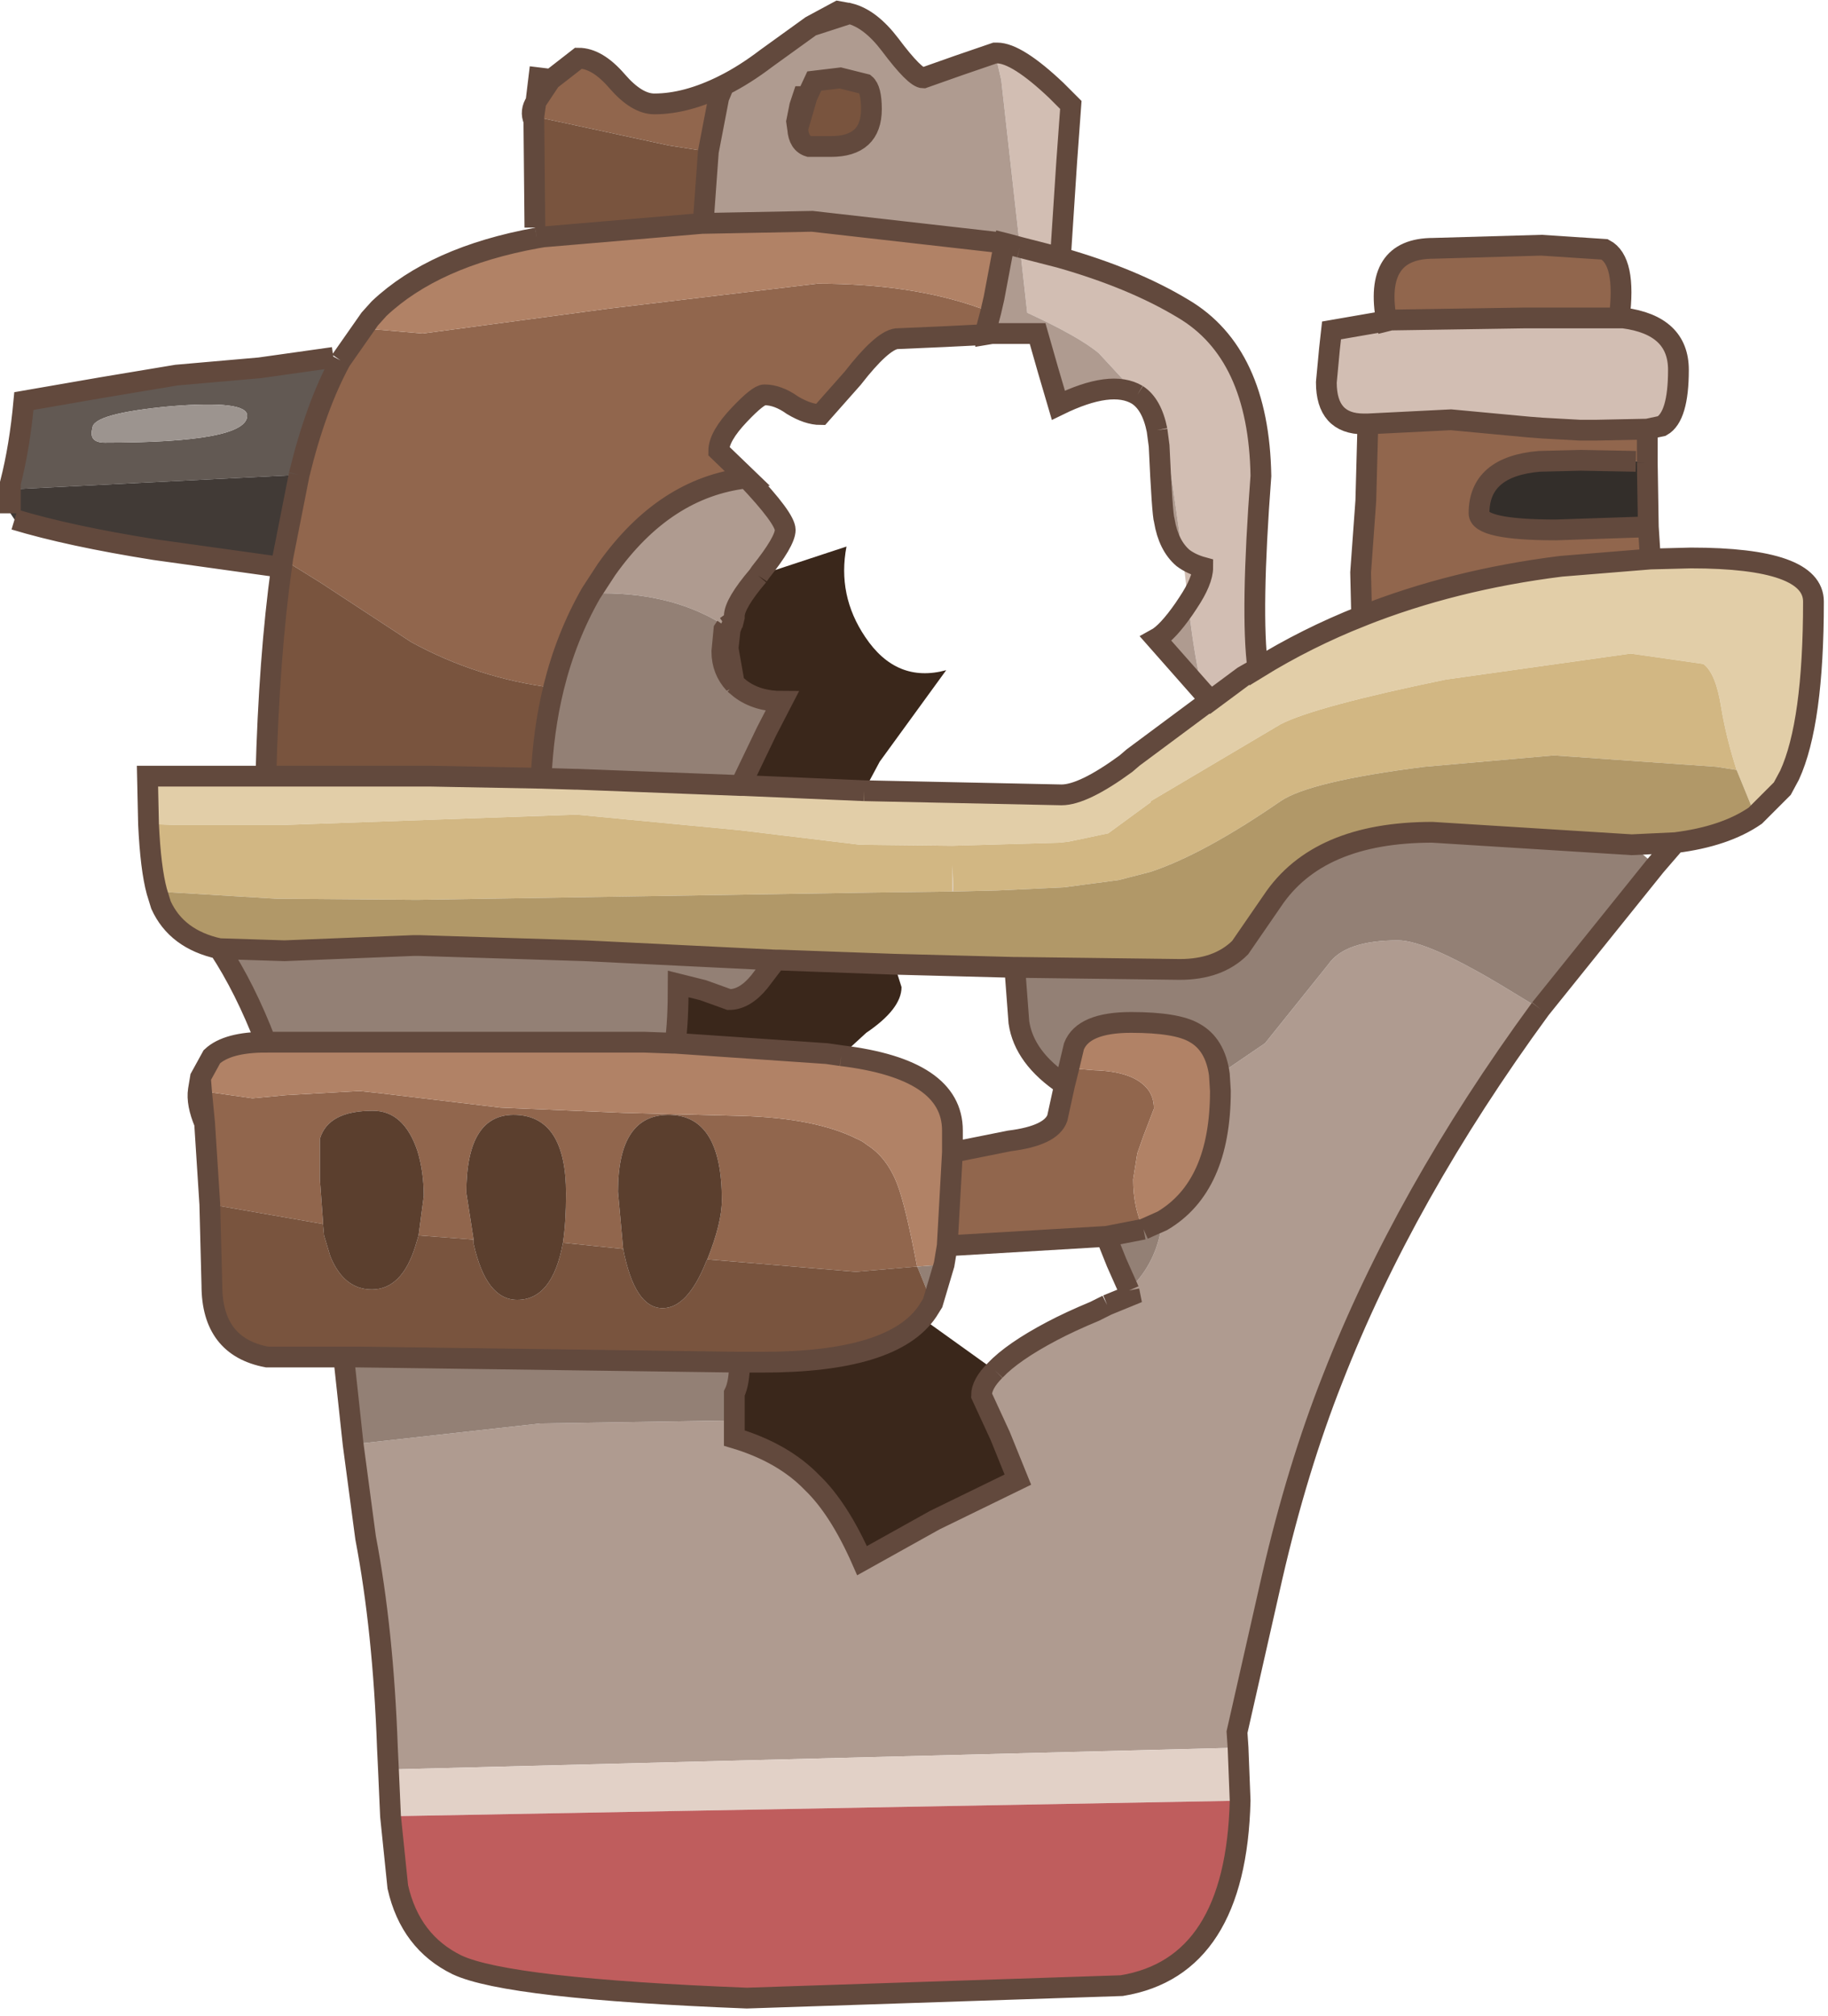 <?xml version="1.0" encoding="utf-8"?>
<svg version="1.1" id="Layer_1"
xmlns="http://www.w3.org/2000/svg"
xmlns:xlink="http://www.w3.org/1999/xlink"
xmlns:author="http://www.sothink.com"
width="88px" height="97px"
xml:space="preserve">
<g id="137" transform="matrix(1, 0, 0, 1, 43.9, 41.3)">
<path style="fill:#91664D;fill-opacity:1" d="M35.55,-14.4L31.25 -14.05Q26.05 -13.4 21.65 -11.65L21.6 -13.75L21.85 -17.2L21.95 -20.9L25.95 -21.1L29.7 -20.75L30.35 -20.7L32.15 -20.6L32.95 -20.6L35.4 -20.65L35.4 -19.05L34.85 -19.1L32.2 -19.15L30.2 -19.1Q27.3 -18.85 27.3 -16.6Q27.3 -15.8 31 -15.8L35.45 -15.95L35.55 -14.4M34.05,-26L29.5 -26L23.05 -25.9L22.85 -25.85Q22.2 -29.35 25.1 -29.35L30.3 -29.5L33.35 -29.3Q34.4 -28.75 34.05 -26M-14.7,-13.9L-15.45 -12.75Q-16.65 -10.65 -17.25 -8.2Q-20.9 -8.65 -24.1 -10.4L-28.45 -13.25L-30.3 -14.4L-29.5 -18.45Q-28.7 -21.75 -27.5 -23.95L-26.1 -25.95L-25.85 -25.45L-23.55 -25.25L-14.6 -26.45L-4.55 -27.65Q-0.05 -27.65 3.2 -26.5L3.8 -26.3L3.55 -25.35L3.55 -25.2L1.55 -25.1L-0.75 -25Q-1.45 -24.9 -2.85 -23.1L-4.4 -21.35Q-5 -21.35 -5.75 -21.8Q-6.45 -22.3 -7.1 -22.3Q-7.4 -22.3 -8.3 -21.35Q-9.3 -20.3 -9.3 -19.6L-7.95 -18.3Q-11.9 -17.85 -14.7 -13.9M-23.5,16.25Q-23.5 15.1 -23.8 14.1Q-24.45 12.15 -25.95 12.15Q-28.1 12.15 -28.5 13.5L-28.5 15.45L-28.35 17.5L-28.35 17.6L-33.8 16.65L-34.05 12.75L-34.2 11.2L-31.75 11.55L-30.15 11.4L-26.6 11.2L-25.65 11.3L-19.8 12L-13.9 12.25L-8.2 12.4Q-4.65 12.5 -2.65 13.5Q-2.4 13.6 -2.15 13.8Q-1.2 14.4 -0.7 15.7Q-0.3 16.75 0.25 19.65L0.2 19.65L-2.7 19.9L-9.85 19.3Q-9.15 17.55 -9.15 16.45Q-9.15 12.4 -11.65 12.35Q-14.15 12.3 -14.15 16.05L-13.9 18.8L-16.8 18.5Q-16.65 17.5 -16.65 16.15Q-16.65 12.45 -19.05 12.35Q-21.45 12.25 -21.45 16.1L-21.1 18.35L-23.75 18.15L-23.5 16.25M9.35,18.2L9.3 18.2L1.7 18.65L1.95 14.15L4.7 13.6Q6.7 13.35 7 12.5L7.35 10.9L7.55 10.1L8.75 10.2Q10.6 10.25 11.3 11.05Q11.65 11.45 11.65 12.05L11.15 13.35L10.85 14.2L10.65 15.45Q10.65 16.8 11.15 17.85L9.35 18.2M-11.7,-34.3L-18.2 -35.7L-18.1 -36.4L-17.4 -37.45L-16.05 -38.5Q-15.15 -38.5 -14.2 -37.4Q-13.25 -36.3 -12.4 -36.3Q-10.85 -36.3 -9.05 -37.2L-9.3 -36.6L-9.8 -34L-11.7 -34.3M-4.85,-40.05L-3.55 -40.75L-3 -40.65L-4.85 -40.05" />
<path style="fill:#D2BEB3;fill-opacity:1" d="M23.05,-25.9L29.5 -26L34.05 -26L34.25 -26Q36.9 -25.65 36.9 -23.5Q36.9 -21.25 36.1 -20.8L35.4 -20.65L32.95 -20.6L32.15 -20.6L30.35 -20.7L29.7 -20.75L25.95 -21.1L21.95 -20.9L21.9 -20.9L21.75 -20.9Q19.95 -20.9 19.95 -22.9L20.1 -24.5L20.2 -25.4L22.8 -25.85L22.85 -25.85L23.05 -25.9M14.15,-7.45L14 -8Q13.6 -9.7 13.35 -11.85L13.3 -12.3L13.05 -14.45L12.35 -19.35L11.8 -20.6L10.95 -22.1L10.85 -22.3L9 -24.3Q8.05 -25.1 5.55 -26.25L5.2 -29.4L4.3 -37.45L4 -38.75L4.1 -38.75Q5.05 -38.75 6.95 -36.95L7.65 -36.25L7.45 -33.5L7.15 -28.9Q10.65 -27.9 13.05 -26.45Q16.7 -24.3 16.8 -18.4Q16.3 -11.8 16.65 -9.15L15.95 -8.75L14.4 -7.6L14.15 -7.45M1.95,1.6L1.95 0.35L2 1.6L1.95 1.6" />
<path style="fill:#B18266;fill-opacity:1" d="M-17.75,-29.9L-10.1 -30.55L-10.05 -30.55L-4.8 -30.65L4.45 -29.6L3.95 -26.95L3.8 -26.3L3.2 -26.5Q-0.05 -27.65 -4.55 -27.65L-14.6 -26.45L-23.55 -25.25L-25.85 -25.45L-26.1 -25.95L-25.65 -26.45Q-23 -28.95 -18.05 -29.85L-17.75 -29.9M-34.25,10.55L-33.7 9.55Q-32.95 8.85 -31.1 8.85L-31.05 8.85L-26.6 8.85L-22.6 8.85L-12.9 8.85L-11.5 8.9L-11.4 8.9L-4.1 9.4L-3.4 9.5Q1.95 10.15 1.95 13.1L1.95 14.15L1.7 18.65L1.55 19.55L0.25 19.65Q-0.3 16.75 -0.7 15.7Q-1.2 14.4 -2.15 13.8Q-2.4 13.6 -2.65 13.5Q-4.65 12.5 -8.2 12.4L-13.9 12.25L-19.8 12L-25.65 11.3L-26.6 11.2L-30.15 11.4L-31.75 11.55L-34.2 11.2L-34.25 10.55M7.8,9.05Q8.25 7.9 10.55 7.9Q12.75 7.9 13.6 8.4Q14.6 8.95 14.8 10.4L14.85 11.2Q14.85 15.8 12.05 17.45L11.15 17.85Q10.65 16.8 10.65 15.45L10.85 14.2L11.15 13.35L11.65 12.05Q11.65 11.45 11.3 11.05Q10.6 10.25 8.75 10.2L7.55 10.1L7.8 9.05" />
<path style="fill:#AF9B90;fill-opacity:1" d="M-3,-40.65Q-2 -40.4 -1.05 -39.15Q0.15 -37.55 0.55 -37.55L2.25 -38.15L4 -38.75L4.3 -37.45L5.2 -29.4L5.55 -26.25Q8.05 -25.1 9 -24.3L10.85 -22.3Q9.6 -23.05 7.05 -21.8L6.55 -23.5L6.05 -25.25L3.85 -25.25L3.55 -25.2L3.55 -25.35L3.8 -26.3L3.95 -26.95L4.45 -29.6L-4.8 -30.65L-10.05 -30.55L-9.8 -34L-9.3 -36.6L-9.05 -37.2Q-8.05 -37.7 -7 -38.5L-4.85 -40.05L-3 -40.65M12.15,-16.25Q12.05 -16.55 11.9 -19.85L11.8 -20.6L12.35 -19.35L13.05 -14.45Q12.35 -15.05 12.15 -16.25M11.75,-10.55Q12.3 -10.85 13.1 -12L13.3 -12.3L13.35 -11.85Q13.6 -9.7 14 -8L11.75 -10.55M-25.2,43.85L-25.25 42.8Q-25.45 37.15 -26.3 32.7L-26.9 28.2L-17.9 27.2L-8.55 27.05L-8.55 27.9Q-6.2 28.6 -4.8 30.05Q-3.5 31.3 -2.4 33.8L1.1 31.85L5.1 29.9L4.25 27.8L3.35 25.85Q3.35 25.3 4 24.65Q4.85 23.75 6.75 22.75Q7.6 22.3 8.8 21.8L9.4 21.5L10.45 20.8L10.7 20.5Q11.85 19.25 12.05 17.45Q14.85 15.8 14.85 11.2L14.8 10.4L17 8.9L20.05 5.1Q20.85 3.95 23.4 3.95Q24.85 3.95 28.85 6.4L30.25 7.25Q23.7 16.2 20.25 25.05Q18.55 29.35 17.35 34.55L15.65 42.05L15.7 42.8L-25.2 43.85M-5.25,-36.65L-5.4 -36.2L-5.55 -35.45L-5.5 -35.1Q-5.45 -34.4 -4.95 -34.25L-3.9 -34.25Q-1.95 -34.25 -1.95 -36.05Q-1.95 -37 -2.25 -37.25L-3.45 -37.55L-4.7 -37.4L-5.05 -36.65L-5.25 -36.65M-8.55,-11.65L-8.55 -11.6L-8.6 -11.4L-8.95 -11.15Q-11.4 -12.75 -14.9 -12.75L-15.45 -12.75L-14.7 -13.9Q-11.9 -17.85 -7.95 -18.3Q-6.1 -16.35 -6.1 -15.8Q-6.1 -15.25 -7.3 -13.75L-7.4 -13.6Q-8.55 -12.25 -8.55 -11.65" />
<path style="fill:#E2CEA8;fill-opacity:1" d="M-23.15,-3.95L-17.85 -3.85L-16.2 -3.8L-16.1 -3.8L-8.25 -3.5L-8.1 -3.5L-2.3 -3.25L7.2 -3.05Q8.25 -3.05 10.3 -4.55L10.65 -4.85L14.15 -7.45L14.4 -7.6L15.95 -8.75L16.65 -9.15Q19 -10.6 21.65 -11.65Q26.05 -13.4 31.25 -14.05L35.55 -14.4L37.5 -14.45Q43.4 -14.45 43.4 -12.35Q43.4 -6.5 42.25 -4L41.9 -3.35L40.6 -2.05L39.7 -4.25Q39.2 -5.8 38.95 -7.3Q38.7 -8.9 38.1 -9.35L34.6 -9.85L25.7 -8.6Q19.4 -7.3 17.75 -6.45L11.5 -2.75L11.5 -2.7L9.45 -1.2L7.55 -0.8L7.1 -0.75L1.95 -0.6L-2.5 -0.65L-8.3 -1.35L-16.15 -2.1L-30.3 -1.6L-31.15 -1.6L-35.4 -1.6L-36.75 -1.65L-36.8 -3.95L-31.1 -3.95L-23.15 -3.95" />
<path style="fill:#D2B783;fill-opacity:1" d="M-36.35,1.6Q-36.65 0.5 -36.75 -1.65L-35.4 -1.6L-31.15 -1.6L-30.3 -1.6L-16.15 -2.1L-8.3 -1.35L-2.5 -0.65L1.95 -0.6L7.1 -0.75L7.55 -0.8L9.45 -1.2L11.5 -2.7L11.5 -2.75L17.75 -6.45Q19.4 -7.3 25.7 -8.6L34.6 -9.85L38.1 -9.35Q38.7 -8.9 38.95 -7.3Q39.2 -5.8 39.7 -4.25L38.75 -4.4L30.9 -4.95L24.65 -4.4Q19.15 -3.7 17.75 -2.75Q14.05 -0.2 11.5 0.65L9.95 1.05L7.3 1.4L4.1 1.55L2 1.6L1.95 0.35L1.95 1.6L-1.9 1.65L-23.7 2L-24 2L-24.05 2L-30.2 1.95L-30.25 1.95L-30.55 1.95L-36.35 1.6" />
<path style="fill:#938075;fill-opacity:1" d="M5.15,7.9L4.95 5.25L12.9 5.35Q14.75 5.35 15.8 4.3L17.35 2.05Q19.55 -1.25 25.05 -1.25L34.65 -0.65L35.8 0.35L30.25 7.25L28.85 6.4Q24.85 3.95 23.4 3.95Q20.85 3.95 20.05 5.1L17 8.9L14.8 10.4Q14.6 8.95 13.6 8.4Q12.75 7.9 10.55 7.9Q8.25 7.9 7.8 9.05L7.55 10.1L7.35 10.9Q5.4 9.6 5.15 7.9M-8.3,24.25Q-8.3 25.25 -8.55 25.75L-8.55 27.05L-17.9 27.2L-26.9 28.2L-27.3 24.5L-27.35 24L-26.65 24L-8.3 24.25M-6.55,4.9L-7.35 5.95Q-8.05 6.8 -8.8 6.8L-10.05 6.35L-11.25 6.05Q-11.25 7.9 -11.4 8.9L-11.5 8.9L-12.9 8.85L-22.6 8.85L-26.6 8.85L-31.05 8.85L-31.1 8.85Q-32.1 6.25 -33.35 4.35L-30.2 4.45L-24 4.2L-23.7 4.2L-15.75 4.45L-6.55 4.9M10.45,20.8L9.85 19.45L9.35 18.2L11.15 17.85L12.05 17.45Q11.85 19.25 10.7 20.5L10.45 20.8M1.55,19.55L1 21.4L0.85 21.1L0.3 19.75L0.25 19.65L1.55 19.55M-8.25,-3.5L-16.1 -3.8L-16.2 -3.8L-17.85 -3.85Q-17.75 -6.15 -17.25 -8.2Q-16.65 -10.65 -15.45 -12.75L-14.9 -12.75Q-11.4 -12.75 -8.95 -11.15L-9.05 -11L-9.15 -9.95Q-9.15 -9.05 -8.55 -8.4L-8.25 -8.15Q-7.45 -7.55 -6.25 -7.55L-7 -6.1L-8.25 -3.5" />
<path style="fill:#332E2A;fill-opacity:1" d="M35.4,-19.05L35.45 -15.95L31 -15.8Q27.3 -15.8 27.3 -16.6Q27.3 -18.85 30.2 -19.1L32.2 -19.15L34.85 -19.1L35.4 -19.05" />
<path style="fill:#B19868;fill-opacity:1" d="M-30.55,1.95L-30.25 1.95L-30.2 1.95L-24.05 2L-24 2L-23.7 2L-1.9 1.65L1.95 1.6L2 1.6L4.1 1.55L7.3 1.4L9.95 1.05L11.5 0.65Q14.05 -0.2 17.75 -2.75Q19.15 -3.7 24.65 -4.4L30.9 -4.95L38.75 -4.4L39.7 -4.25L40.6 -2.05Q39.15 -1.05 36.75 -0.75L34.65 -0.65L25.05 -1.25Q19.55 -1.25 17.35 2.05L15.8 4.3Q14.75 5.35 12.9 5.35L4.95 5.25L4.85 5.25L-0.85 5.1L-6.35 4.9L-6.55 4.9L-15.75 4.45L-23.7 4.2L-24 4.2L-30.2 4.45L-33.35 4.35Q-35.4 3.9 -36.15 2.25L-36.35 1.6L-30.55 1.95" />
<path style="fill:#625953;fill-opacity:1" d="M-29.5,-18.45L-43.4 -17.75L-43.4 -18.05Q-42.95 -19.8 -42.75 -22L-39 -22.65L-35.4 -23.25L-31.4 -23.6L-27.85 -24.1L-27.5 -23.95Q-28.7 -21.75 -29.5 -18.45M-39.45,-20.7Q-39.65 -20 -38.85 -20Q-32 -20 -32 -21.3Q-32 -22.05 -35.7 -21.75Q-39.45 -21.4 -39.45 -20.7" />
<path style="fill:#413A36;fill-opacity:1" d="M-29.5,-18.45L-30.3 -14.4L-30.35 -14L-36.45 -14.85Q-40.55 -15.5 -43.2 -16.3L-43.4 -16.6L-43.4 -17.75L-29.5 -18.45" />
<path style="fill:#79543E;fill-opacity:1" d="M-26.65,24L-27.35 24L-31.05 24Q-33.7 23.5 -33.7 20.55L-33.8 16.65L-28.35 17.6L-28.3 18.15L-28 19.15Q-27.35 20.75 -26 20.75Q-24.55 20.75 -23.9 18.65L-23.75 18.15L-21.1 18.35L-21.1 18.55Q-20.5 21.25 -19 21.25Q-17.3 21.25 -16.8 18.5L-13.9 18.8Q-13.35 21.65 -12 21.65Q-10.8 21.65 -9.9 19.4L-9.85 19.3L-2.7 19.9L0.2 19.65L0.25 19.65L0.3 19.75L0.85 21.1L1 21.4L0.75 21.8Q-0.9 24.25 -7.2 24.25L-8.05 24.25L-8.3 24.25L-26.65 24M-17.85,-3.85L-23.15 -3.95L-31.1 -3.95Q-30.95 -9.65 -30.35 -14L-30.3 -14.4L-28.45 -13.25L-24.1 -10.4Q-20.9 -8.65 -17.25 -8.2Q-17.75 -6.15 -17.85 -3.85M-18.05,-29.85L-18.15 -30.35L-18.2 -35.5L-18.2 -35.7L-11.7 -34.3L-9.8 -34L-10.05 -30.55L-10.1 -30.55L-17.75 -29.9L-18.05 -29.85M-5.05,-36.65L-4.7 -37.4L-3.45 -37.55L-2.25 -37.25Q-1.95 -37 -1.95 -36.05Q-1.95 -34.25 -3.9 -34.25L-4.95 -34.25Q-5.45 -34.4 -5.5 -35.1L-5.05 -36.65" />
<path style="fill:#9C948F;fill-opacity:1" d="M-35.7,-21.75Q-32 -22.05 -32 -21.3Q-32 -20 -38.85 -20Q-39.65 -20 -39.45 -20.7Q-39.45 -21.4 -35.7 -21.75" />
<path style="fill:#E2D1C7;fill-opacity:1" d="M15.7,42.8L15.8 45.35L-25.1 46.1L-25.2 43.85L15.7 42.8" />
<path style="fill:#BF5D5D;fill-opacity:1" d="M15.8,45.35Q15.6 53.35 10.1 54.25L-7.95 54.85Q-19.45 54.4 -21.9 53.25Q-24.15 52.15 -24.75 49.5L-25.1 46.1L15.8 45.35" />
<path style="fill:#5B3F2E;fill-opacity:1" d="M-9.85,19.3L-9.9 19.4Q-10.8 21.65 -12 21.65Q-13.35 21.65 -13.9 18.8L-14.15 16.05Q-14.15 12.3 -11.65 12.35Q-9.15 12.4 -9.15 16.45Q-9.15 17.55 -9.85 19.3M-16.8,18.5Q-17.3 21.25 -19 21.25Q-20.5 21.25 -21.1 18.55L-21.1 18.35L-21.45 16.1Q-21.45 12.25 -19.05 12.35Q-16.65 12.45 -16.65 16.15Q-16.65 17.5 -16.8 18.5M-23.75,18.15L-23.9 18.65Q-24.55 20.75 -26 20.75Q-27.35 20.75 -28 19.15L-28.3 18.15L-28.35 17.6L-28.35 17.5L-28.5 15.45L-28.5 13.5Q-28.1 12.15 -25.95 12.15Q-24.45 12.15 -23.8 14.1Q-23.5 15.1 -23.5 16.25L-23.75 18.15" />
<path style="fill:#3A271B;fill-opacity:1" d="M0.75,21.8L0.65 22.25L4 24.65Q3.35 25.3 3.35 25.85L4.25 27.8L5.1 29.9L1.1 31.85L-2.4 33.8Q-3.5 31.3 -4.8 30.05Q-6.2 28.6 -8.55 27.9L-8.55 27.05L-8.55 25.75Q-8.3 25.25 -8.3 24.25L-8.05 24.25L-7.2 24.25Q-0.9 24.25 0.75 21.8M-7,-6.1L-6.25 -7.55Q-7.45 -7.55 -8.25 -8.15L-8.55 -8.4L-8.85 -10.1L-8.75 -11L-8.6 -11.4L-8.55 -11.6L-8.55 -11.65Q-8.55 -12.25 -7.4 -13.6L-3.15 -15Q-3.6 -12.65 -2.25 -10.65Q-0.75 -8.4 1.65 -9.05L-1.55 -4.65L-2.3 -3.25L-8.1 -3.5L-8.25 -3.5L-7 -6.1M-11.25,6.05L-10.05 6.35L-8.8 6.8Q-8.05 6.8 -7.35 5.95L-6.55 4.9L-6.35 4.9L-0.85 5.1L-0.5 6.2Q-0.5 7.25 -2.2 8.4L-3.4 9.5L-4.1 9.4L-11.4 8.9Q-11.25 7.9 -11.25 6.05" />
<path style="fill:none;stroke-width:1;stroke-linecap:butt;stroke-linejoin:miter;stroke-miterlimit:3;stroke:#62493D;stroke-opacity:1" d="M-4.85,-40.05L-3 -40.65Q-2 -40.4 -1.05 -39.15Q0.15 -37.55 0.55 -37.55L2.25 -38.15L4 -38.75L4.1 -38.75Q5.05 -38.75 6.95 -36.95L7.65 -36.25L7.45 -33.5L7.15 -28.9Q10.65 -27.9 13.05 -26.45Q16.7 -24.3 16.8 -18.4Q16.3 -11.8 16.65 -9.15Q19 -10.6 21.65 -11.65L21.6 -13.75L21.85 -17.2L21.95 -20.9M5.2,-29.4L7.15 -28.9M5.2,-29.4L4.65 -29.55L4.45 -29.6L3.95 -26.95L3.8 -26.3L3.55 -25.35L3.55 -25.2L3.85 -25.25L6.05 -25.25L6.55 -23.5L7.05 -21.8Q9.6 -23.05 10.85 -22.3M-17.85,-3.85Q-17.75 -6.15 -17.25 -8.2Q-16.65 -10.65 -15.45 -12.75L-14.7 -13.9Q-11.9 -17.85 -7.95 -18.3L-9.3 -19.6Q-9.3 -20.3 -8.3 -21.35Q-7.4 -22.3 -7.1 -22.3Q-6.45 -22.3 -5.75 -21.8Q-5 -21.35 -4.4 -21.35L-2.85 -23.1Q-1.45 -24.9 -0.75 -25L1.55 -25.1L3.55 -25.2M11.8,-20.6L11.9 -19.85Q12.05 -16.55 12.15 -16.25Q12.35 -15.05 13.05 -14.45Q13.45 -14.15 14 -14Q14 -13.35 13.3 -12.3L13.1 -12Q12.3 -10.85 11.75 -10.55L14 -8L14.4 -7.6L15.95 -8.75L16.65 -9.15M11.8,-20.6Q11.55 -21.85 10.85 -22.3M-2.3,-3.25L7.2 -3.05Q8.25 -3.05 10.3 -4.55L10.65 -4.85L14.15 -7.45L14.4 -7.6M-33.35,4.35L-30.2 4.45L-24 4.2L-23.7 4.2L-15.75 4.45L-6.55 4.9L-6.35 4.9L-0.85 5.1L4.85 5.25L4.95 5.25L12.9 5.35Q14.75 5.35 15.8 4.3L17.35 2.05Q19.55 -1.25 25.05 -1.25L34.65 -0.65L36.75 -0.75Q39.15 -1.05 40.6 -2.05L41.9 -3.35L42.25 -4Q43.4 -6.5 43.4 -12.35Q43.4 -14.45 37.5 -14.45L35.55 -14.4L31.25 -14.05Q26.05 -13.4 21.65 -11.65M34.85,-19.1L32.2 -19.15L30.2 -19.1Q27.3 -18.85 27.3 -16.6Q27.3 -15.8 31 -15.8L35.45 -15.95L35.4 -19.05M35.4,-20.65L35.4 -19.05M35.45,-15.95L35.55 -14.4M30.25,7.25L35.8 0.35L36.75 -0.75M30.25,7.25Q23.7 16.2 20.25 25.05Q18.55 29.35 17.35 34.55L15.65 42.05L15.7 42.8L15.8 45.35Q15.6 53.35 10.1 54.25L-7.95 54.85Q-19.45 54.4 -21.9 53.25Q-24.15 52.15 -24.75 49.5L-25.1 46.1L-25.2 43.85L-25.25 42.8Q-25.45 37.15 -26.3 32.7L-26.9 28.2L-27.3 24.5L-27.35 24L-31.05 24Q-33.7 23.5 -33.7 20.55L-33.8 16.65L-34.05 12.75Q-34.45 11.8 -34.35 11.15L-34.25 10.55L-33.7 9.55Q-32.95 8.85 -31.1 8.85Q-32.1 6.25 -33.35 4.35Q-35.4 3.9 -36.15 2.25L-36.35 1.6Q-36.65 0.5 -36.75 -1.65L-36.8 -3.95L-31.1 -3.95Q-30.95 -9.65 -30.35 -14L-36.45 -14.85Q-40.55 -15.5 -43.2 -16.3M-43.4,-16.6L-43.4 -17.75L-43.4 -18.05Q-42.95 -19.8 -42.75 -22L-39 -22.65L-35.4 -23.25L-31.4 -23.6L-27.85 -24.1M-27.5,-23.95L-26.1 -25.95L-25.65 -26.45Q-23 -28.95 -18.05 -29.85M-18.15,-30.35L-18.2 -35.5Q-18.4 -35.95 -18.1 -36.4L-17.9 -38.05M11.15,17.85L12.05 17.45Q14.85 15.8 14.85 11.2L14.8 10.4Q14.6 8.95 13.6 8.4Q12.75 7.9 10.55 7.9Q8.25 7.9 7.8 9.05L7.55 10.1L7.35 10.9L7 12.5Q6.7 13.35 4.7 13.6L1.95 14.15L1.7 18.65L9.3 18.2L9.35 18.2L11.15 17.85M4.95,5.25L5.15 7.9Q5.4 9.6 7.35 10.9M-3.4,9.5Q1.95 10.15 1.95 13.1L1.95 14.15M-8.05,24.25L-7.2 24.25Q-0.9 24.25 0.75 21.8L1 21.4L1.55 19.55L1.7 18.65M-34.25,10.55L-34.2 11.2L-34.05 12.75M4,24.65Q4.85 23.75 6.75 22.75Q7.6 22.3 8.8 21.8L9.4 21.5M10.45,20.8L9.85 19.45L9.35 18.2M10.45,20.8L10.5 21.05L9.4 21.5M4,24.65Q3.35 25.3 3.35 25.85L4.25 27.8L5.1 29.9L1.1 31.85L-2.4 33.8Q-3.5 31.3 -4.8 30.05Q-6.2 28.6 -8.55 27.9L-8.55 27.05M-3,-40.65L-3.55 -40.75L-4.85 -40.05L-7 -38.5Q-8.05 -37.7 -9.05 -37.2L-9.3 -36.6L-9.8 -34L-10.05 -30.55L-4.8 -30.65L4.45 -29.6M-5.5,-35.1Q-5.45 -34.4 -4.95 -34.25L-3.9 -34.25Q-1.95 -34.25 -1.95 -36.05Q-1.95 -37 -2.25 -37.25L-3.45 -37.55L-4.7 -37.4L-5.05 -36.65L-5.5 -35.1L-5.55 -35.45L-5.4 -36.2L-5.25 -36.65L-5.05 -36.65M-18.2,-35.5L-18.2 -35.7L-18.1 -36.4L-17.4 -37.45L-16.05 -38.5Q-15.15 -38.5 -14.2 -37.4Q-13.25 -36.3 -12.4 -36.3Q-10.85 -36.3 -9.05 -37.2M-10.05,-30.55L-10.1 -30.55L-17.75 -29.9L-18.05 -29.85M-30.35,-14L-30.3 -14.4L-29.5 -18.45M-27.5,-23.95Q-28.7 -21.75 -29.5 -18.45M-7.95,-18.3Q-6.1 -16.35 -6.1 -15.8Q-6.1 -15.25 -7.3 -13.75L-7.4 -13.6M-2.3,-3.25L-8.1 -3.5L-8.25 -3.5L-16.1 -3.8L-16.2 -3.8L-17.85 -3.85L-23.15 -3.95L-31.1 -3.95M-8.95,-11.15L-8.6 -11.4L-8.55 -11.6L-8.55 -11.65Q-8.55 -12.25 -7.4 -13.6M-8.95,-11.15L-9.05 -11L-9.15 -9.95Q-9.15 -9.05 -8.55 -8.4L-8.85 -10.1L-8.75 -11L-8.6 -11.4M-8.55,-8.4L-8.25 -8.15Q-7.45 -7.55 -6.25 -7.55L-7 -6.1L-8.25 -3.5M-3.4,9.5L-4.1 9.4L-11.4 8.9L-11.5 8.9L-12.9 8.85L-22.6 8.85L-26.6 8.85L-31.05 8.85L-31.1 8.85M-6.55,4.9L-7.35 5.95Q-8.05 6.8 -8.8 6.8L-10.05 6.35L-11.25 6.05Q-11.25 7.9 -11.4 8.9M-8.05,24.25L-8.3 24.25Q-8.3 25.25 -8.55 25.75L-8.55 27.05M-27.35,24L-26.65 24L-8.3 24.25" />
<path style="fill:none;stroke-width:1;stroke-linecap:round;stroke-linejoin:miter;stroke-miterlimit:3;stroke:#62493D;stroke-opacity:1" d="M22.85,-25.85L22.8 -25.85L20.2 -25.4L20.1 -24.5L19.95 -22.9Q19.95 -20.9 21.75 -20.9L21.9 -20.9L21.95 -20.9L25.95 -21.1L29.7 -20.75L30.35 -20.7L32.15 -20.6L32.95 -20.6L35.4 -20.65L36.1 -20.8Q36.9 -21.25 36.9 -23.5Q36.9 -25.65 34.25 -26L34.05 -26L29.5 -26L23.05 -25.9L22.85 -25.85Q22.2 -29.35 25.1 -29.35L30.3 -29.5L33.35 -29.3Q34.4 -28.75 34.05 -26" />
</g>
</svg>
